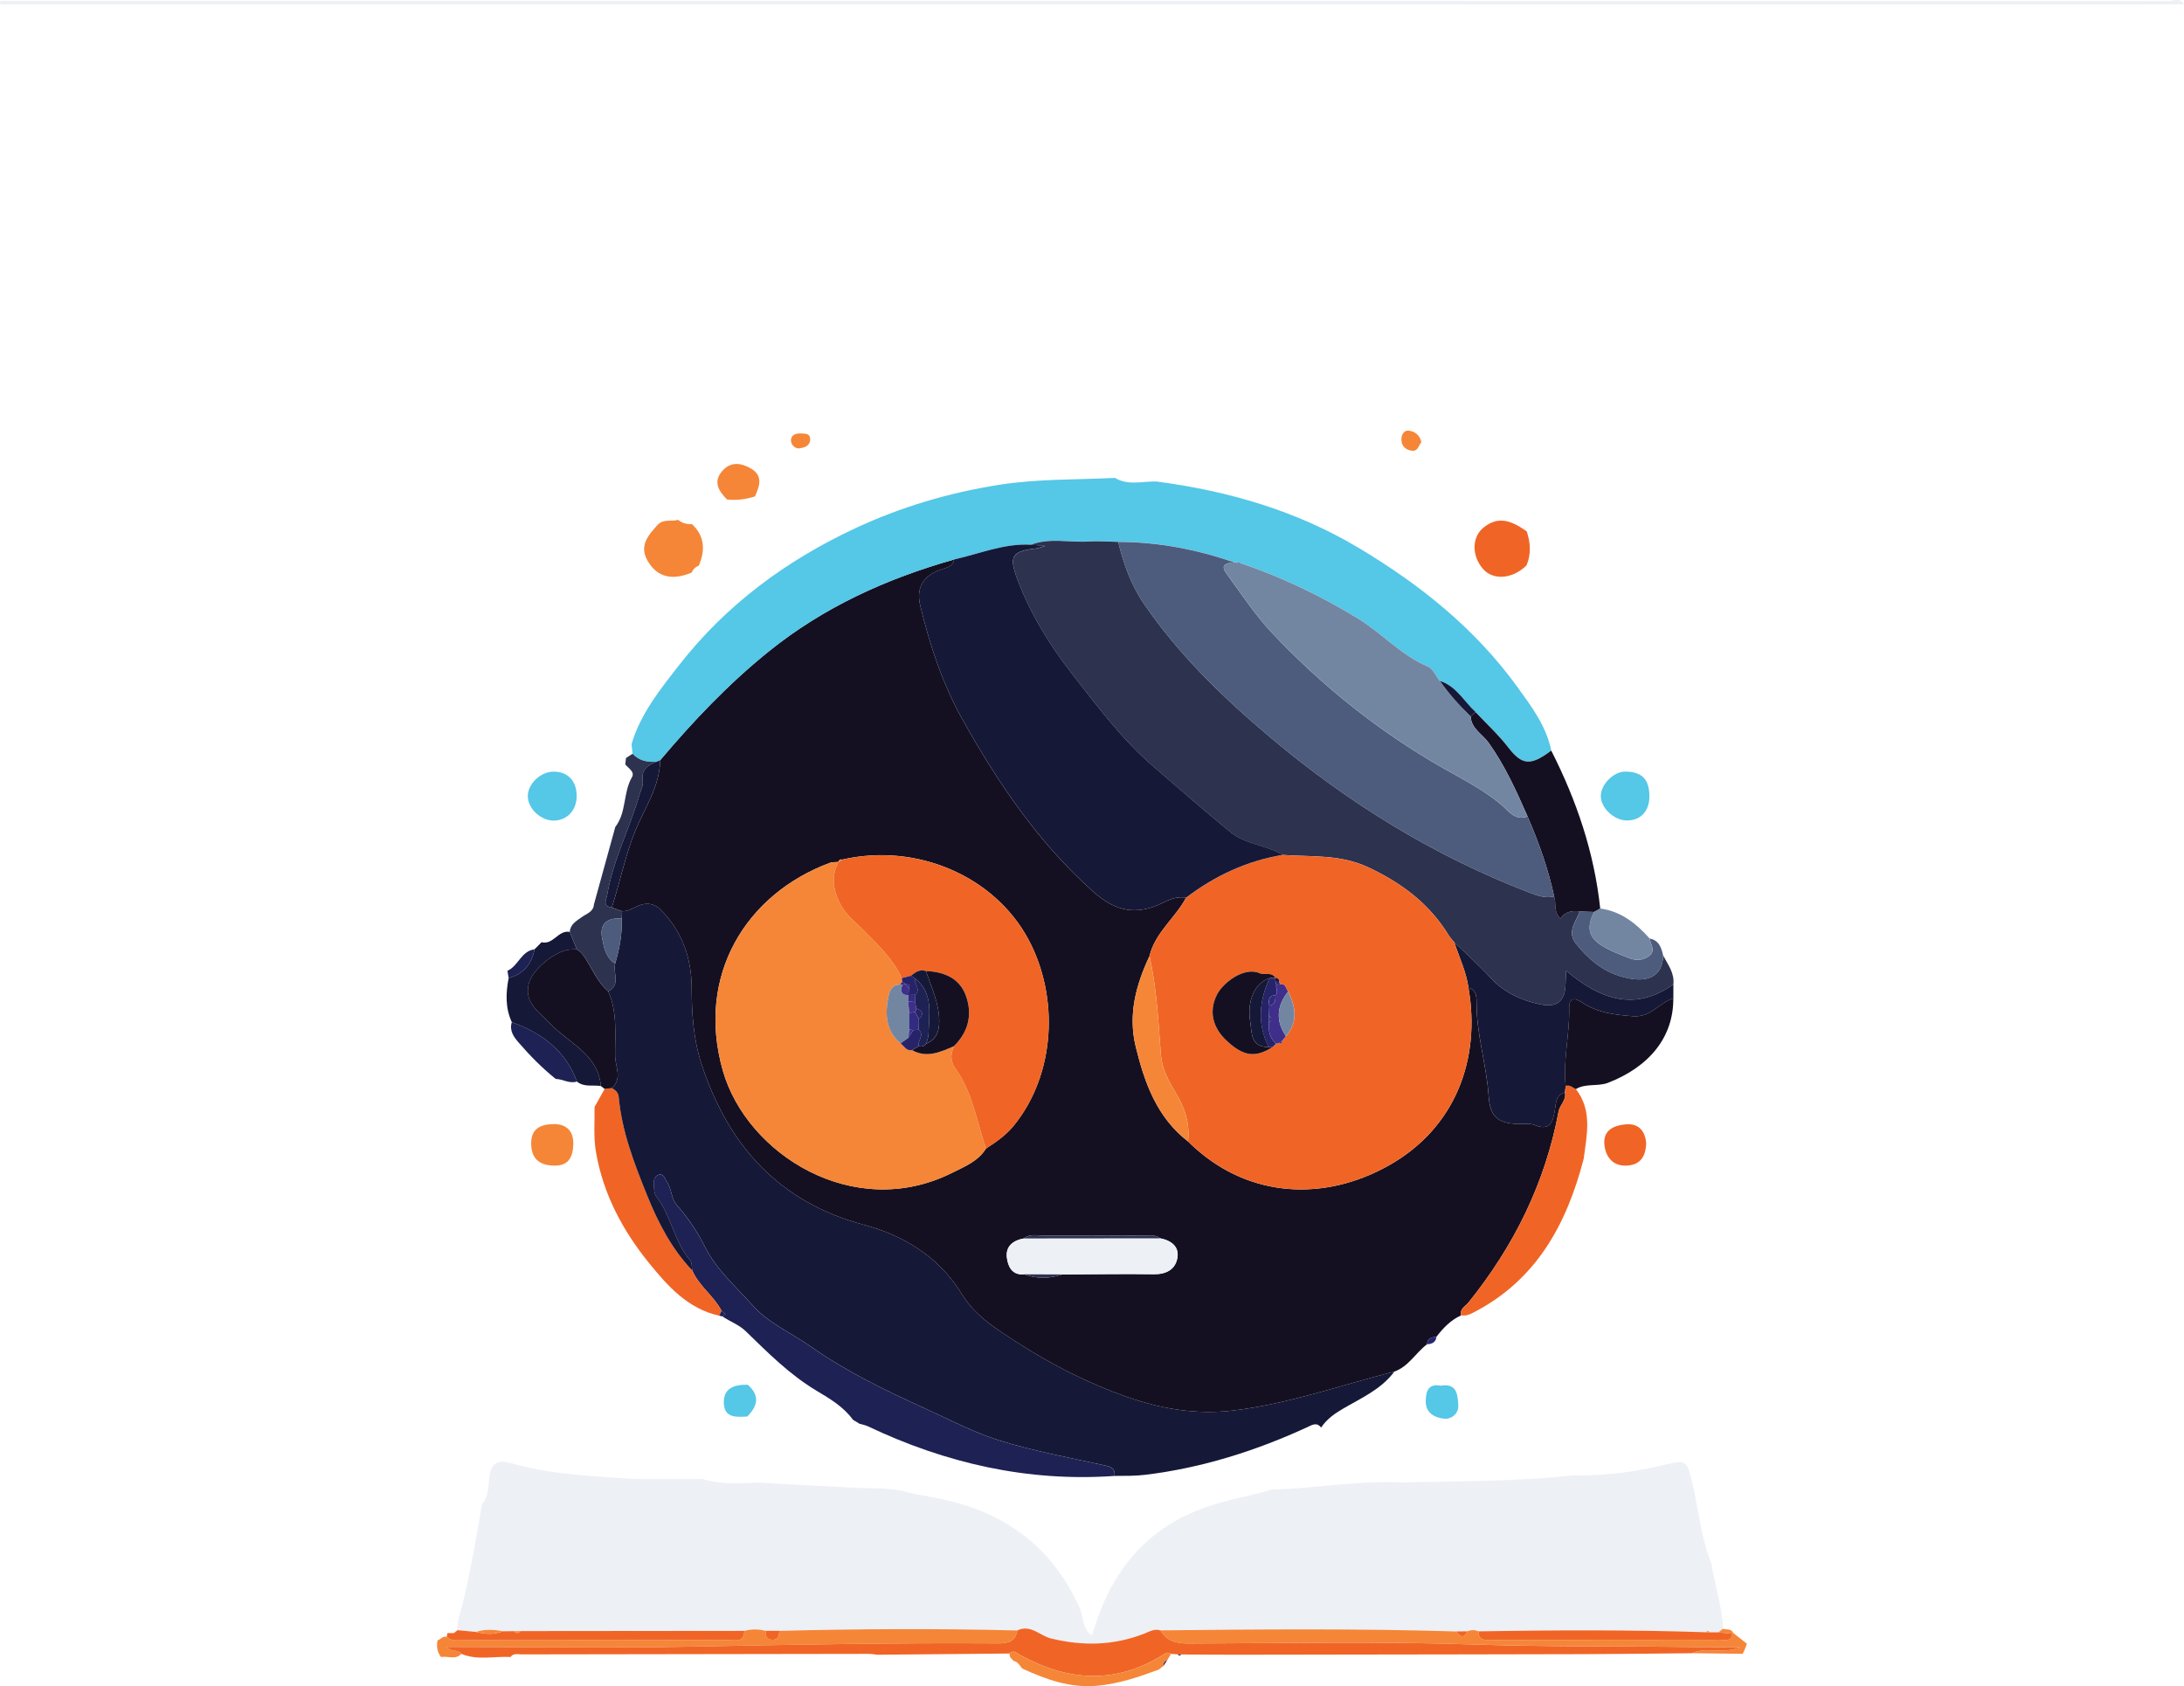 <?xml version="1.0" encoding="UTF-8"?>
<svg id="Layer_2" data-name="Layer 2" xmlns="http://www.w3.org/2000/svg" viewBox="0 0 624.85 482.43">
  <defs>
    <style>
      .cls-1 {
        fill: #2d324f;
      }

      .cls-2 {
        fill: #272369;
      }

      .cls-3 {
        fill: #3f2e8a;
      }

      .cls-4 {
        fill: #1e2153;
      }

      .cls-5 {
        fill: #332b80;
      }

      .cls-6 {
        fill: #151021;
      }

      .cls-7 {
        fill: #2f2a7a;
      }

      .cls-8 {
        fill: #292670;
      }

      .cls-9 {
        fill: #4d5c7c;
      }

      .cls-10 {
        fill: #7286a2;
      }

      .cls-11 {
        fill: #edf0f5;
      }

      .cls-12 {
        fill: #151837;
      }

      .cls-13 {
        fill: #f58638;
      }

      .cls-14 {
        fill: #55c7e7;
      }

      .cls-15 {
        fill: #f06526;
      }
    </style>
  </defs>
  <g id="Layer_1-2" data-name="Layer 1">
    <g>
      <path class="cls-11" d="m624.85,1.25H.05C.27.95-.45.21.55.24c1.33.04,2.67.01,4,.01,205.27,0,410.54,0,615.81.06,1.46,0,3.39-1.15,4.5.94Z"/>
      <path class="cls-11" d="m182.02,423.18h11.94c2.35,0,4.69,0,7.04-.01,5.25,1.59,10.62,1.29,16,1,8.86.57,17.74.92,26.58,1.45,5.59.34,11.4-.18,16.9,1.57,3.65.72,7.33,1.3,10.94,2.17,17.45,4.2,30.14,14.2,37.49,30.74,1.14,2.56.62,5.91,3.54,7.83,5.02-17.67,14.97-30.64,32.85-36.81,6.15-2.12,12.52-3.1,18.7-4.95,12.34-.26,24.56-2.67,36.94-2.01,16.34-.42,32.7-.22,48.98-2.04.66.02,1.33.03,1.99.05,8.33-.07,16.54-1.14,24.61-3.14,6-1.49,6.13-.88,7.56,4.9,1.93,7.79,2.51,15.91,5.57,23.42.95,6.24,3.09,12.27,3.3,18.64-.44.34-.88.69-1.32,1.03-.8,0-1.6,0-2.39-.01-.38-.43-.78-.48-1.18-.03-21.69-.72-43.38-.62-65.07-.26-1.04-.45-2.08-.45-3.12,0-1.1.01-2.2.03-3.29.04-28.18-.86-56.36-.6-84.55-.31-1.74-.58-3.25.39-4.7.95-8.77,3.4-17.53,3.59-26.68,1.34-3.16-.78-5.83-4.13-9.59-2.27-22.7-.56-45.4-.46-68.1.11-1.31,0-2.62,0-3.93,0-2.02-.51-4.04-.52-6.05.02-21.35.02-42.69.04-64.04.06-.61,0-1.22.01-1.83.02-1.07.01-2.14.03-3.2.04-2.58-.51-5.14-.65-7.69.18-1.82-.17-3.64-.34-5.45-.5.12-1,.24-2,.35-3,3.14-10.84,4.8-21.99,6.81-33.07,1.95-2.24,1.76-5.25,2.09-7.8.61-4.63,3.09-4.78,6.45-3.83,11.64,3.28,23.63,3.69,35.57,4.49Z"/>
      <path class="cls-13" d="m332.01,466.46c28.18-.29,56.37-.55,84.55.31,1.12,1.36,2.22,2.28,3.29-.04,1.04-.44,2.08-.44,3.12,0,0,2.85,2.09,2.47,3.88,2.47,21.77,0,43.54,0,65.3-.04,1.35,0,3.19.6,3.49-1.7l.27-.24c1.3,1.03,2.6,2.05,3.89,3.08-.27.69-.54,1.38-.8,2.07-.18.25-.31.52-.37.81-4.9-.06-9.8-.12-14.7-.19,4.24-1.9,9.06.42,13.97-1.75-4.65,0-8.58.05-12.51,0-21.29-.29-42.57-.03-63.88-.75-27.12-.92-54.3-.34-81.45-.28-3.44,0-6.24-.62-8.05-3.75Z"/>
      <path class="cls-13" d="m491.62,467.04c.44-.34.88-.69,1.32-1.03,1.01.35,2.38-.15,2.98,1.21,0,0-.27.24-.27.24-1.34-.14-2.69-.28-4.04-.42Z"/>
      <path class="cls-13" d="m222.95,466.6c22.7-.57,45.4-.68,68.1-.11-.51,3.14-2.56,3.72-5.42,3.7-29.06-.2-58.11.34-87.16.92-23.39.46-46.8.09-70.66.09,1.32,1.65,3.32.56,4.17,1.99-1.69,1.83-3.87.55-5.79.9-1.14-1.42-1.34-3.03-1.01-4.76.9-.27,1.49-1.35,2.64-1,1.37,1.32,3.1.96,4.73.96,25.22,0,50.45,0,75.67-.07,1.94,0,4.66.95,4.75-2.61,2.02-.54,4.03-.53,6.05-.02.08,1.18.09,2.41,1.71,2.55,1.88.15,2.19-1.08,2.22-2.54Z"/>
      <path class="cls-15" d="m212.96,466.61c-.09,3.56-2.81,2.6-4.75,2.61-25.22.06-50.45.07-75.67.07-1.63,0-3.36.35-4.73-.96.06-.34.13-.68.19-1.02,0,0,.06-.07.06-.07.6,0,1.21,0,1.81,0l1.04-.84h-.16c1.82.17,3.64.34,5.45.51,2.58.68,5.15.84,7.69-.18,1.07-.01,2.14-.03,3.2-.04.62.72,1.22.71,1.83-.02,21.35-.02,42.69-.04,64.04-.06Z"/>
      <path class="cls-4" d="m318.88,422.28c-24.84,1.75-48.25-3.6-70.6-14.21-.73-.34-1.55-.47-2.34-.7-.63-.38-1.27-.77-1.9-1.15-2.67-3.7-6.62-6.05-10.32-8.25-7.77-4.63-13.99-10.91-20.35-17.08-1.98-1.92-4.47-2.73-6.62-4.22.29-.27.58-.53.87-.79l-.05.07c-.38-.31-.76-.62-1.14-.93-2.22-4.26-6.45-7.06-8.38-11.53-.18-.97-.03-2.22-.59-2.87-4.61-5.37-5.37-12.74-9.69-18.26-.63-.8-.62-2.18-.72-3.3-.1-1.19.08-2.53,1.38-2.92,1.54-.46,1.75,1.13,2.37,2.02,1.43,2.03,1.12,4.69,2.93,6.75,3.13,3.56,5.79,7.51,7.95,11.82,3.29,6.57,8.89,11.42,13.69,16.81,4.55,5.11,11.04,7.83,16.57,11.72,10.13,7.12,21.16,12.47,32.3,17.53,7.18,3.26,14.25,7.05,21.76,9.37,9.78,3.02,19.93,4.9,29.95,7.09,1.93.42,3.16.86,2.92,3.04Z"/>
      <path class="cls-14" d="m213.94,396.19c3.52,3.09,2.85,6.11-.15,9.09-2.99.16-6.43.5-6.69-3.61-.28-4.52,3-5.57,6.84-5.47Z"/>
      <path class="cls-15" d="m131.98,473.19c-.84-1.42-2.85-.34-4.17-1.99,23.85,0,47.26.37,70.66-.09,29.05-.58,58.1-1.12,87.16-.92,2.86.02,4.91-.56,5.42-3.7,3.77-1.86,6.44,1.49,9.59,2.27,9.15,2.25,17.91,2.06,26.68-1.34,1.45-.56,2.96-1.53,4.7-.95,1.81,3.13,4.61,3.75,8.06,3.75,27.15-.06,54.33-.64,81.45.28,21.3.72,42.59.46,63.88.75,3.93.05,7.85,0,12.51,0-4.91,2.17-9.74-.15-13.97,1.75-10.16.09-20.31.24-30.46.27-22.81.07-45.63.08-68.44.12-10.68.02-21.35.03-32.03.05-5.02-.02-10.05-.05-15.07-.07-.32-.01-.65-.03-.97-.04-.65-.04-1.3-.09-1.95-.13-.84-.7-1.59-.16-2.26.26-13.64,8.53-27.29,7.58-40.94.04-1.01-.56-1.85-1.55-3.04-.41-12.59.12-25.19.23-37.78.35-.82-.09-1.65-.25-2.47-.25-33.09.04-66.18.08-99.27.15-1.1,0-2.36-.42-3.21.75-4.69-.28-9.48,1.04-14.06-.91Z"/>
      <path class="cls-15" d="m491.62,467.04c1.35.14,2.69.28,4.04.42-.31,2.31-2.14,1.7-3.5,1.71-21.77.04-43.54.04-65.3.04-1.79,0-3.89.39-3.88-2.47,21.69-.36,43.38-.46,65.07.26.39,0,.79.02,1.18.03h2.39Z"/>
      <path class="cls-15" d="m222.95,466.6c-.03,1.47-.34,2.7-2.22,2.54-1.63-.13-1.63-1.37-1.71-2.55,1.31,0,2.62,0,3.93,0Z"/>
      <path class="cls-13" d="m143.89,466.72c-2.54,1.01-5.11.85-7.69.18,2.55-.82,5.11-.68,7.69-.18Z"/>
      <path class="cls-15" d="m419.85,466.73c-1.07,2.32-2.18,1.4-3.29.04,1.1-.01,2.19-.03,3.29-.04Z"/>
      <path class="cls-13" d="m148.92,466.67c-.6.73-1.21.74-1.83.02.61,0,1.22-.01,1.83-.02Z"/>
      <path class="cls-13" d="m489.22,467.03c-.39,0-.79-.02-1.18-.03.41-.45.8-.4,1.18.03Z"/>
      <path class="cls-13" d="m129.87,467.23c.35-.28.69-.56,1.04-.84-.35.28-.69.56-1.04.84Z"/>
      <path class="cls-15" d="m198.06,363.5c1.93,4.47,6.16,7.27,8.38,11.53-.22.47-.44.94-.66,1.41-9-1.97-14.81-8.56-20.11-15.1-7.51-9.26-13.1-19.7-15.17-31.76-.74-4.32-.32-8.58-.4-12.86.96-1.72,1.92-3.45,2.89-5.17.69-.07,1.38-.15,2.07-.23,1.06.56,1.85,1.27,1.97,2.6.9,9.85,4.45,18.99,8.09,28.02,3.15,7.81,7.03,15.33,12.95,21.56Z"/>
      <path class="cls-12" d="m146.43,292.46c-1.89-4.1-1.73-8.34-.9-12.63,4.25-1.14,6.56-4.03,7.41-8.23.67-.67,1.33-1.35,2-2.02,3.37.85,4.79-3.58,8.07-2.95.67,1.67,1.35,3.34,2.02,5.01-.66.01-1.33-.02-1.99.05-4.31.45-10.63,5.57-11.72,9.65-1.5,5.62,2.98,8.19,6.03,11.47,5.25,5.65,13.74,8.68,14.57,17.92-2.29-.38-4.8.42-6.85-1.28-3.28-8.87-10.05-13.91-18.64-16.98Z"/>
      <path class="cls-4" d="m146.43,292.46c8.59,3.06,15.36,8.11,18.64,16.98-2.14.7-4.03-.7-6.08-.75-3.88-3.11-7.36-6.64-10.6-10.4-1.43-1.66-2.71-3.42-1.96-5.83Z"/>
      <path class="cls-13" d="m158.36,333.5c-4.03-.14-6.33-1.94-6.39-6.27-.06-4.43,2.81-5.53,6.33-5.61,3.71-.08,5.81,1.93,5.72,5.73-.09,3.6-1.29,6.34-5.66,6.14Z"/>
      <path class="cls-4" d="m145.18,277.75c3.13-1.36,3.92-5.67,7.76-6.14-.85,4.2-3.16,7.08-7.41,8.23-.12-.7-.23-1.39-.35-2.09Z"/>
      <path class="cls-4" d="m205.78,376.43c.22-.47.44-.94.66-1.41.38.31.76.62,1.14.93,0,0,.05-.07.05-.07-.29.26-.58.53-.87.79-.33-.08-.65-.16-.97-.24Z"/>
      <path class="cls-12" d="m198.06,363.5c-5.92-6.22-9.8-13.74-12.95-21.56-3.64-9.03-7.19-18.17-8.09-28.02-.12-1.33-.91-2.04-1.97-2.6,3.1-2.79.97-6.12.94-9.23-.06-6.21.69-12.52-1.97-18.46,3.7-1.89,1.26-5.31,1.98-7.95,1.27-4.2,2.02-8.48,1.89-12.88.03-.69.05-1.39.08-2.08,1.58.08,2.81-.72,4.17-1.37,2.38-1.13,4.79-1.14,6.88.95,6.2,6.19,8.84,13.9,8.87,22.39.03,7.35.47,14.48,2.76,21.56,7.57,23.41,22.24,39.71,46.47,46.17,11.99,3.2,21.71,9.5,28.08,19.86,3.9,6.34,9.82,9.92,15.43,13.56,9.95,6.46,20.59,11.92,31.93,15.88,9.83,3.43,19.85,5.07,30.19,3.85,15.83-1.87,30.84-7.25,46.19-11.16-3.78,5.13-9.56,7.61-14.79,10.69-2.5,1.47-4.6,2.99-6.17,5.34-1.3-1.67-2.66-.7-4-.09-14.72,6.77-30,11.6-46.15,13.59-3,.37-5.96.32-8.95.34.24-2.19-.99-2.62-2.92-3.04-10.03-2.19-20.17-4.06-29.95-7.09-7.5-2.32-14.58-6.11-21.76-9.37-11.14-5.06-22.17-10.41-32.3-17.53-5.54-3.89-12.02-6.62-16.57-11.72-4.8-5.39-10.4-10.24-13.69-16.81-2.16-4.31-4.81-8.26-7.95-11.82-1.81-2.06-1.5-4.71-2.93-6.75-.63-.89-.83-2.48-2.37-2.02-1.29.39-1.48,1.74-1.38,2.92.1,1.13.09,2.5.72,3.3,4.32,5.52,5.08,12.9,9.69,18.26.56.65.41,1.9.59,2.87Z"/>
      <path class="cls-15" d="m207.63,375.88s-.05.07-.05.07c0,0,.05-.07.05-.07Z"/>
      <path class="cls-13" d="m335.01,473.2c-.36.62-.72,1.24-1.08,1.87-.74.26-1.1.77-1.04,1.57-.46.35-.92.7-1.37,1.05-5.65,2.1-11.31,4.02-17.41,4.61-7.81.75-14.74-1.73-21.58-4.89-.81-.74-1.19-1.98-2.49-2.17,0,0-.07-.07-.07-.07-.32-.34-.65-.68-.97-1.03-.07-.35-.15-.69-.22-1.04,1.19-1.14,2.04-.15,3.04.41,13.65,7.53,27.3,8.49,40.94-.04.67-.42,1.42-.96,2.26-.26Z"/>
      <path class="cls-7" d="m337.93,473.37c-.34.44-.66.42-.97-.04.32.01.65.03.97.04Z"/>
      <path class="cls-2" d="m332.88,476.63c-.06-.79.3-1.31,1.04-1.57-.35.52-.7,1.04-1.04,1.57Z"/>
      <path class="cls-6" d="m398.94,392.41c-15.35,3.91-30.36,9.29-46.19,11.16-10.35,1.22-20.36-.42-30.19-3.85-11.33-3.96-21.97-9.42-31.93-15.88-5.61-3.64-11.53-7.22-15.43-13.56-6.37-10.36-16.09-16.66-28.08-19.86-24.23-6.46-38.89-22.76-46.47-46.17-2.29-7.08-2.73-14.22-2.76-21.56-.03-8.49-2.68-16.2-8.87-22.39-2.08-2.08-4.49-2.08-6.88-.95-1.37.65-2.6,1.45-4.17,1.37-.98-.35-1.96-.71-2.94-1.06,2.38-7.25,3.8-14.76,6.7-21.88,2.7-6.62,7.06-12.71,7.14-20.27,9.46-11.21,19.49-21.79,30.98-31.06,15.81-12.77,33.77-20.89,53.13-26.38-.47,2.26-2.47,2.41-4.15,3.02-4.69,1.71-6.75,5.18-5.58,10.04,2.75,11.43,6.38,22.48,12.2,32.87,10.16,18.14,21.66,35.13,37.31,49.1,6.36,5.68,12.32,6.95,19.91,3.21,2.13-1.05,4.23-1.93,6.66-1.45-3.1,5.82-8.87,9.97-10.47,16.72-3.87,8.25-6.16,16.74-3.92,25.91,2.54,10.37,6.06,20.21,14.95,27.09h.02c.33.33.66.65.99.97l.05.04c.31.29.63.57.94.86,15.83,14.23,36.96,15.32,55.3,5.09,19.23-10.73,26.51-30.51,22.94-50.9,2.49.57,2.31,3.02,2.31,4.45,0,8.95,2.84,17.49,3.45,26.33.42,6.03,2.47,8.04,8.72,8.16,1.49.03,3.13-.24,4.43.3,4.34,1.79,5.26-.87,5.79-4.12.34-2.12.22-4.41,2.89-5.2.53,2.18-1.44,3.52-1.8,5.46-3.83,20.46-12.78,38.53-25.81,54.68-.86,1.07-2.56,1.78-2.09,3.65-2.96,1.35-5.13,3.6-7.06,6.14-1.41.07-2.59.43-2.69,2.14-3.24,2.44-5.26,6.34-9.32,7.79Zm-67.06-38.13c-1.45-1.16-3.18-.74-4.79-.75-9.61-.05-19.23-.07-28.85-.04-1.77,0-3.68-.51-5.26.83-3.1.54-5.32,2.22-4.91,5.49.32,2.53,1.45,5.11,4.95,4.78,3.63,1.35,7.26,1.27,10.89.04,8.74-.04,17.47-.2,26.21-.07,3.46.05,6.02-1.29,6.69-4.43.73-3.43-1.69-5.23-4.93-5.86Zm-92.01-107.61s.02-.06.02-.06c-.82.08-1.71-.02-2.46.26-23.99,8.91-38.35,32.2-30.65,59.36,6.81,24.04,37.52,43.38,65.61,29.33,3.61-1.81,7.44-3.29,9.71-6.96,2.91-1.87,5.71-3.81,7.94-6.55,11.96-14.7,13.02-36.79,4.21-53.24-9.73-18.18-32.03-27.76-53.32-22.87-.64-.18-.91.19-1.07.72Z"/>
      <path class="cls-14" d="m272.98,160.08c-19.36,5.49-37.31,13.61-53.13,26.38-11.48,9.27-21.52,19.85-30.98,31.06-.31.13-.63.26-.94.4-2.64.23-5.06-.2-6.95-2.26-.1-.92-.19-1.83-.29-2.75,2.56-8.75,8.21-15.68,13.66-22.68,13.44-17.23,30.64-29.88,50.26-39.05,13.08-6.11,26.88-10.22,41.32-12.48,11.04-1.73,22.05-1.42,33.08-1.96,3.81,2.29,7.94.89,11.93,1.03,20.47,2.71,39.9,8.3,57.81,19.01,17.64,10.54,33.33,23.11,45.42,39.83,4.03,5.58,8.22,11.12,9.64,18.1-5.91,4.47-8.35,4.21-12.3-.91-2.79-3.62-6.21-6.75-9.35-10.1-3.33-3.05-5.51-7.43-10.23-8.9-1.13-1.41-1.97-3.51-3.43-4.13-7.66-3.22-13.13-9.56-20.14-13.83-10.72-6.53-21.7-11.76-33.45-15.76-.32-.08-.65-.11-.98-.09-.25-.14-.5-.17-.78-.1-10.76-3.73-21.81-5.86-33.23-5.87-2.82-.05-5.65-.29-8.46-.11-5.52.35-11.15-1.16-16.57.94-7.66-.43-14.65,2.62-21.92,4.21Z"/>
      <path class="cls-1" d="m294.9,155.87c5.42-2.09,11.05-.58,16.57-.94,2.81-.18,5.64.06,8.46.11,1.53,6.29,3.67,12.33,7.37,17.73,10.09,14.72,22.74,26.94,36.38,38.4,22.25,18.69,46.59,33.69,73.72,44.14,2.32.89,4.68,1.79,7.26,1.17.67,1.99-.3,4.41,1.81,6.33,1.32-1.99,3.32-2.36,5.54-2.02-1.19,2.95-3.74,5.88-1.17,9.14,3.31,4.19,7.3,7.68,12.53,9.31,7.84,2.44,12.26.31,12.47-5.85,1.37,2.61,3.28,5.02,2.92,8.24-11.03,7.87-20.97,4.29-30.68-3.87-.09,1.94-.15,2.92-.18,3.9-.13,4.8-2.46,6.71-7.25,5.69-5.45-1.16-10.32-3.37-14.21-7.6-3.28-3.56-6.91-6.8-10.39-10.19-.52-.64-1.13-1.23-1.55-1.93-5.52-9.01-13.31-14.9-22.95-19.44-8.15-3.84-16.31-2.98-24.56-3.59-4.73-2.8-10.66-2.99-14.97-6.51-7.44-6.08-14.66-12.43-21.95-18.69-9.01-7.74-16.05-17.25-23.29-26.51-6.42-8.23-11.95-17.15-15.66-27.01-2.56-6.8-1.68-8.14,5.49-8.97.39-.05.77-.22,2.41-.7-2.22-.18-3.16-.25-4.11-.33Z"/>
      <path class="cls-12" d="m416.05,269.56c3.48,3.38,7.11,6.62,10.39,10.19,3.9,4.24,8.77,6.45,14.21,7.6,4.79,1.02,7.12-.88,7.25-5.69.03-.98.09-1.96.18-3.9,9.71,8.16,19.65,11.74,30.68,3.87,0,1.34,0,2.69-.01,4.03-4.01,1.18-6.42,5.46-11.43,5.1-5.21-.38-10.18-.97-14.59-3.9-2.29-1.52-3.83-1.45-3.77,1.68.14,7.42-1.8,14.73-1.01,22.17-.07.62-.15,1.23-.22,1.85-2.67.79-2.56,3.08-2.89,5.2-.52,3.25-1.45,5.91-5.79,4.12-1.3-.54-2.94-.27-4.43-.3-6.25-.11-8.3-2.13-8.72-8.16-.62-8.83-3.45-17.38-3.45-26.33,0-1.43.18-3.88-2.31-4.45-.63-4.58-2.65-8.73-4.08-13.07Z"/>
      <path class="cls-6" d="m452,260.79c-2.22-.34-4.22.03-5.54,2.02-2.11-1.92-1.13-4.33-1.81-6.32-1.7-7.91-4.4-15.49-7.61-22.9-3.2-7.29-6.46-14.52-11.12-21.06-1.76-2.48-4.97-4.02-5.17-7.56.47-.41.94-.83,1.41-1.24,3.14,3.35,6.56,6.48,9.35,10.1,3.95,5.12,6.39,5.38,12.3.91,7.26,14.27,12.33,29.22,14.02,45.22-.59.32-1.17.65-1.76.97-1.36-.04-2.71-.08-4.07-.13Z"/>
      <path class="cls-15" d="m447.72,312.55c.07-.62.15-1.23.22-1.85,1.2-.44,1.98.51,2.93.89,4.79,6.2,3.11,13.12,2.23,19.96-4.9,18.82-13.6,34.87-31.84,44.13-1.13.58-2.08.83-3.24.65-.47-1.87,1.23-2.58,2.09-3.65,13.03-16.15,21.98-34.22,25.81-54.68.36-1.93,2.33-3.28,1.8-5.46Z"/>
      <path class="cls-6" d="m450.87,311.6c-.95-.38-1.72-1.33-2.93-.89-.79-7.44,1.15-14.75,1.01-22.17-.06-3.14,1.48-3.2,3.77-1.68,4.41,2.94,9.38,3.52,14.59,3.9,5.01.36,7.42-3.92,11.43-5.1.07,10.88-6.64,19.51-18.8,24.19-2.94,1.05-6.27.06-9.08,1.75Z"/>
      <path class="cls-13" d="m197.85,163.85c-5.68,2.33-9.84,1.25-12.53-3.33-2.51-4.28,0-7.2,2.7-10.22,1.77-1.98,4.03-.98,6-1.57,1.14.97,2.49,1.3,3.95,1.23,0,0,0-.01,0-.01,3.72,3.47,3.81,7.53,1.96,11.92l.02-.02c-1.02.33-1.66,1.07-2.1,2Z"/>
      <path class="cls-15" d="m436.74,161.77c-3.96,3.88-9.43,4.36-12.38,1.08-3.32-3.7-3.31-9.16.02-11.85,3.74-3.02,7.21-2.73,12.43,1.05,1.08,3.25,1.3,6.5-.08,9.73Z"/>
      <path class="cls-9" d="m452,260.79c1.36.04,2.71.08,4.07.12-2.36,4.81-1.53,7.66,3.27,10.26,2.17,1.18,4.5,2.08,6.81,2.98,1.96.76,3.95.65,5.67-.65,2.02-1.54.37-3.31.15-4.98,2.7.52,3.36,2.64,3.87,4.89-.21,6.16-4.63,8.29-12.47,5.85-5.23-1.63-9.22-5.12-12.53-9.31-2.57-3.26-.02-6.18,1.17-9.14Z"/>
      <path class="cls-10" d="m471.96,268.51c.23,1.67,1.87,3.44-.15,4.98-1.71,1.31-3.71,1.42-5.67.65-2.31-.9-4.64-1.8-6.81-2.98-4.79-2.6-5.63-5.44-3.27-10.26.59-.32,1.18-.65,1.76-.97,5.96.8,10.29,4.28,14.13,8.56Z"/>
      <path class="cls-14" d="m471.9,227.76c.04,4.29-2.5,7.03-6.48,6.99-3.73-.04-7.56-3.73-7.42-7.16.14-3.36,3.78-6.88,7.07-6.83,4.71.07,6.79,2.2,6.83,7.01Z"/>
      <path class="cls-14" d="m158.38,220.77c3.99-.02,6.54,2.61,6.61,6.81.07,4.07-2.57,7.05-6.37,7.2-3.72.14-7.52-3.29-7.61-6.88-.09-3.54,3.6-7.11,7.36-7.13Z"/>
      <path class="cls-15" d="m470.97,327.01c-.08,4.23-2,6.36-5.67,6.49-3.92.14-5.89-2.52-6.27-5.91-.49-4.26,2.78-5.65,6.22-5.91,3.9-.3,5.44,2.28,5.73,5.33Z"/>
      <path class="cls-13" d="m208.01,142.91c-2.41-2.43-4.11-5.08-1.31-8.22,2.38-2.68,5.34-2.27,8.11-.67,3.62,2.1,2.48,5.09,1.19,8.02-2.61.81-5.26,1.17-7.99.87Z"/>
      <path class="cls-14" d="m412.22,396.46c4.43-.72,4.79,2.2,5,5.44.18,2.88-2.3,4.17-3.88,4.02-2.59-.24-5.51-1.42-5.43-5.12.06-2.83.76-4.99,4.31-4.34Z"/>
      <path class="cls-13" d="m406.67,126.51c-.85.88-.9,2.8-2.95,2.41-1.65-.32-2.63-1.23-2.76-2.92-.11-1.48.63-2.91,2.03-2.79,1.73.15,3.25,1.26,3.67,3.3Z"/>
      <path class="cls-13" d="m229.33,124.02c1.15.08,2.47-.04,2.46,1.68-.01,2.01-1.9,2.4-3.1,2.59-1.14.18-2.53-1.1-2.39-2.48.15-1.55,1.61-1.86,3.03-1.79Z"/>
      <path class="cls-8" d="m408.27,384.62c.09-1.72,1.27-2.07,2.69-2.14-.16,1.64-1.3,2.05-2.69,2.14Z"/>
      <path class="cls-2" d="m160.04,261.83c-.36.27-.73.55-1.09.82.36-.27.73-.55,1.09-.82Z"/>
      <path class="cls-6" d="m174.02,283.63c2.66,5.94,1.9,12.25,1.97,18.46.03,3.1,2.16,6.44-.94,9.23-.69.08-1.38.15-2.07.23-.36-.28-.71-.55-1.07-.83-.82-9.24-9.31-12.27-14.57-17.92-3.05-3.28-7.54-5.85-6.03-11.47,1.09-4.07,7.42-9.2,11.72-9.65.66-.07,1.33-.03,1.99-.05,1.5.83,2.25,2.2,3.12,3.64,1.75,2.9,3.19,6.08,5.87,8.35Z"/>
      <path class="cls-1" d="m174.02,283.63c-2.68-2.27-4.11-5.45-5.87-8.35-.88-1.45-1.62-2.81-3.12-3.64-.67-1.67-1.35-3.34-2.02-5.01.16-2.23,1.9-3.11,3.46-4.25,1.34-.98,3.32-1.47,3.46-3.62,2.04-7.38,4.07-14.77,6.11-22.16,3.25-4.18,2.19-9.79,4.76-14.24.89-1.54-1-2.55-1.91-3.65.07-.61.14-1.23.21-1.84.63-.4,1.25-.81,1.87-1.21,1.89,2.05,4.31,2.49,6.95,2.26-2.61.96-4.54,2.28-4.03,5.63.18,1.2-.55,2.55-.92,3.82-2.78,9.61-7.51,18.58-9.23,28.54-.27,1.58-1.5,3.3,1.29,3.76.98.35,1.96.71,2.94,1.06-.03.69-.05,1.39-.08,2.08-4.15-.33-6.45,1.45-5.6,5.7.52,2.63,1.07,5.52,3.71,7.18-.72,2.63,1.72,6.05-1.98,7.95Z"/>
      <path class="cls-9" d="m176,275.69c-2.65-1.66-3.19-4.55-3.71-7.18-.85-4.26,1.45-6.04,5.6-5.7.13,4.41-.61,8.68-1.89,12.88Z"/>
      <path class="cls-15" d="m416.05,269.56c1.43,4.34,3.45,8.49,4.08,13.07,3.57,20.39-3.71,40.17-22.94,50.9-18.34,10.23-39.46,9.14-55.29-5.09-.31-.29-.63-.57-.94-.86,0,0-.05-.04-.05-.04-.33-.32-.66-.64-.99-.96,0,0-.02,0-.02,0,.59-5.17-.96-9.76-3.63-14.11-1.99-3.25-3.82-6.78-4.12-10.52-.75-9.5-1.15-19.02-3.28-28.36,1.6-6.75,7.37-10.9,10.47-16.72,8.24-6.29,17.38-10.54,27.65-12.26,8.25.61,16.41-.24,24.56,3.59,9.65,4.54,17.44,10.44,22.95,19.44.43.7,1.03,1.29,1.55,1.93Zm-50.12,11.38c.13-.83-.34-1.15-1.08-1.22l.04.02c-1.13-1.77-3.08-.66-4.52-1.3-4.35-1.94-10.41,2.68-12.16,6.1-2.39,4.67-1.38,9.42,2.8,13.27,4.79,4.42,8.1,4.88,13.02,1.82.37-.36.74-.71,1.11-1.07h.38s.36-.12.36-.12c.7.3.92-.11,1.02-.69.34-.43.68-.85,1.02-1.28,3.49-4.1,2.84-8.4.63-12.78-.63-.84-.65-2.36-2.3-2.08-.03-.25-.14-.47-.3-.67Z"/>
      <path class="cls-13" d="m282.1,328.61c-2.27,3.66-6.1,5.15-9.71,6.96-28.1,14.05-58.8-5.29-65.61-29.33-7.7-27.16,6.66-50.45,30.65-59.36.75-.28,1.64-.18,2.46-.26-2.11,3.99-1.55,7.86.37,11.77,1.58,3.23,4.36,5.32,6.79,7.77,4.14,4.17,8.46,8.2,10.95,13.69.05.33.1.66.16.98-.22.29-.43.59-.65.88-2.46-.11-3.08,2.1-3.36,3.53-.95,4.88-.78,9.69,3.51,13.28,1.02.74,1.59,2.27,3.26,1.9,4.25,2.41,8.11.55,11.99-1.11-.94,2.24-1.12,4.21.49,6.46,4.88,6.81,6.04,15.12,8.7,22.82Z"/>
      <path class="cls-12" d="m366.98,244.59c-10.27,1.72-19.41,5.97-27.65,12.26-2.43-.48-4.53.4-6.66,1.45-7.58,3.75-13.55,2.47-19.91-3.21-15.65-13.97-27.15-30.96-37.31-49.1-5.82-10.39-9.45-21.44-12.2-32.87-1.17-4.86.89-8.33,5.58-10.04,1.68-.61,3.68-.76,4.15-3.02,7.27-1.59,14.26-4.64,21.92-4.21.95.08,1.89.15,4.11.33-1.64.48-2.02.65-2.41.7-7.17.83-8.05,2.17-5.49,8.97,3.72,9.86,9.24,18.78,15.66,27.01,7.23,9.26,14.28,18.77,23.29,26.51,7.29,6.26,14.51,12.62,21.95,18.69,4.31,3.52,10.25,3.71,14.97,6.51Z"/>
      <path class="cls-15" d="m258,279.85c-2.49-5.49-6.81-9.52-10.95-13.69-2.43-2.45-5.2-4.54-6.79-7.77-1.92-3.91-2.48-7.78-.37-11.77,0,0-.02.06-.02.06.36-.24.71-.48,1.07-.72,21.29-4.89,43.59,4.69,53.32,22.87,8.8,16.45,7.74,38.54-4.21,53.24-2.23,2.74-5.04,4.68-7.94,6.55-2.66-7.7-3.82-16.01-8.7-22.82-1.61-2.25-1.43-4.23-.49-6.46,4.21-4.09,5.35-9.17,3.44-14.45-1.81-4.99-6.26-6.87-11.42-7.05-1.74-.6-3.01.33-4.26,1.32-.89.23-1.78.46-2.66.7Z"/>
      <path class="cls-11" d="m293.02,364.6c-3.5.33-4.64-2.26-4.95-4.78-.41-3.26,1.82-4.95,4.91-5.49,12.96-.01,25.93-.03,38.9-.04,3.25.62,5.67,2.43,4.93,5.86-.67,3.14-3.24,4.48-6.69,4.43-8.73-.13-17.47.03-26.21.07-3.63-.01-7.26-.03-10.89-.04Z"/>
      <path class="cls-13" d="m328.86,273.58c2.13,9.34,2.53,18.86,3.28,28.36.29,3.74,2.13,7.27,4.12,10.52,2.67,4.35,4.22,8.95,3.63,14.11-8.89-6.88-12.41-16.71-14.95-27.09-2.24-9.17.05-17.66,3.92-25.91Z"/>
      <path class="cls-12" d="m175.03,259.67c-2.78-.46-1.56-2.18-1.29-3.76,1.72-9.96,6.45-18.93,9.23-28.54.37-1.27,1.1-2.62.92-3.82-.51-3.35,1.41-4.67,4.03-5.63.31-.13.63-.26.94-.4-.08,7.55-4.44,13.64-7.14,20.27-2.9,7.12-4.32,14.63-6.7,21.88Z"/>
      <path class="cls-1" d="m331.88,354.29c-12.97.01-25.93.03-38.9.04,1.58-1.34,3.48-.83,5.26-.83,9.61-.03,19.23-.01,28.85.04,1.62,0,3.34-.41,4.79.75Z"/>
      <path class="cls-1" d="m293.02,364.6c3.63.01,7.26.03,10.89.04-3.64,1.23-7.27,1.31-10.89-.04Z"/>
      <path class="cls-13" d="m339.91,326.58c.33.32.66.64.99.96-.33-.32-.66-.64-.99-.96Z"/>
      <path class="cls-13" d="m340.95,327.58c.32.29.63.58.94.86-.32-.29-.63-.57-.94-.86Z"/>
      <path class="cls-13" d="m240.94,245.96c-.36.24-.71.48-1.07.72.16-.53.43-.9,1.07-.72Z"/>
      <path class="cls-9" d="m437.04,233.59c3.21,7.41,5.91,14.99,7.61,22.9-2.58.62-4.95-.28-7.26-1.17-27.13-10.45-51.47-25.45-73.72-44.14-13.64-11.46-26.28-23.68-36.38-38.4-3.7-5.4-5.84-11.44-7.37-17.73,11.42.01,22.47,2.14,33.23,5.87-2.01.14-4.23.46-2.29,3.12,4.28,5.89,8.34,12.05,13.33,17.32,14.32,15.14,30.51,28.02,48.67,38.4,5.72,3.27,11.63,6.2,16.74,10.55,1.93,1.64,3.9,4.66,7.44,3.29Z"/>
      <path class="cls-10" d="m437.04,233.59c-3.54,1.38-5.51-1.65-7.44-3.29-5.11-4.34-11.03-7.28-16.74-10.55-18.16-10.38-34.34-23.26-48.67-38.4-4.98-5.27-9.04-11.42-13.33-17.32-1.94-2.67.28-2.98,2.29-3.12.27-.07.53-.04.78.1.28.54.61.55.98.09,11.75,4,22.73,9.23,33.45,15.76,7.01,4.27,12.48,10.61,20.14,13.83,1.47.62,2.31,2.71,3.43,4.13,2.6,3.68,5.56,7.04,8.81,10.15.2,3.54,3.41,5.08,5.17,7.56,4.65,6.55,7.92,13.78,11.12,21.06Z"/>
      <path class="cls-12" d="m420.75,204.96c-3.25-3.11-6.22-6.47-8.81-10.15,4.71,1.47,6.89,5.85,10.23,8.9-.47.42-.94.83-1.41,1.25Z"/>
      <path class="cls-9" d="m354.92,161.1c-.37.47-.7.45-.98-.09.33-.02.66,0,.98.09Z"/>
      <path class="cls-6" d="m364.02,299.63c-4.91,3.07-8.23,2.61-13.02-1.82-4.17-3.85-5.18-8.6-2.8-13.27,1.75-3.42,7.81-8.04,12.16-6.1,1.44.64,3.4-.47,4.52,1.3-.55.04-1.1.07-1.65.11-4.15,1.3-6.51,6.37-5.55,12.4.52,3.24.02,7.41,5.29,7.32.35.02.7.04,1.04.06Z"/>
      <path class="cls-3" d="m366.23,281.61c1.65-.28,1.67,1.24,2.3,2.08-3.33,4.2-3.53,8.45-.63,12.78-.34.43-.68.85-1.02,1.28-.34.23-.68.46-1.02.69l-.36.12s-.38,0-.38,0c-1.95-1.54-2.2-3.67-2.08-5.93.85-.68.84-1.35,0-2.03.05-.95.09-1.89.14-2.84,1.66-.4,1.81-1.65,1.72-3.04,1.05-.88-.02-1.97.28-2.93.35-.06.7-.12,1.06-.19Z"/>
      <path class="cls-2" d="m363.17,287.77c-.05.95-.09,1.89-.14,2.84,0,.68,0,1.35,0,2.03-.12,2.26.14,4.39,2.08,5.93-.37.36-.74.71-1.1,1.07-.35-.02-.7-.04-1.04-.06-3.35-6.62-2.73-13.18.26-19.71.55-.04,1.1-.07,1.65-.11,0,0-.04-.02-.04-.02.02.39.05.77.07,1.16.06.31.15.62.25.91-.3.96.76,2.05-.29,2.93-2.1.15-1.92,1.6-1.72,3.04Z"/>
      <path class="cls-10" d="m367.9,296.48c-2.91-4.34-2.7-8.58.63-12.78,2.21,4.38,2.86,8.68-.63,12.78Z"/>
      <path class="cls-7" d="m365.86,298.45c.34-.23.68-.46,1.02-.69-.1.58-.32.99-1.02.69Z"/>
      <path class="cls-12" d="m364.92,280.88c-.02-.39-.05-.77-.07-1.16.74.07,1.2.39,1.08,1.22-.33-.02-.67-.04-1-.06Z"/>
      <path class="cls-7" d="m364.92,280.88c.33.02.67.04,1,.06.17.19.27.42.3.67-.35.06-.7.12-1.05.19-.1-.3-.19-.6-.25-.91Z"/>
      <path class="cls-6" d="m264.93,277.83c5.16.18,9.61,2.06,11.42,7.05,1.92,5.28.77,10.36-3.44,14.45-3.88,1.66-7.74,3.51-11.99,1.11.64-.36,1.27-.73,1.91-1.09.88.22,1.61,0,2.18-.71,2.85-1.33,3.76-3.38,3.71-6.67-.08-5.13-2.26-9.5-3.79-14.13Z"/>
      <path class="cls-10" d="m257.66,298.53c-4.3-3.6-4.46-8.4-3.51-13.28.28-1.43.9-3.64,3.36-3.53,0,0,.31,0,.31,0l.31.05c-.51,1.65-.52,2.99,1.78,2.94,0,0,0-.02,0-.02-.04.61-.07,1.23-.11,1.84.13,1.08.25,2.16.38,3.24-.01,1.58-.02,3.16-.03,4.75-.09.81-.18,1.63-.27,2.44l-2.21,1.57Z"/>
      <path class="cls-2" d="m257.66,298.53c.74-.52,1.48-1.05,2.21-1.58.47-.74.94-1.48,1.41-2.22.52-.04,1.05-.08,1.57-.12,1.75,1.59-.42,3.15-.02,4.73-.64.36-1.27.73-1.91,1.09-1.67.36-2.24-1.16-3.26-1.9Z"/>
      <path class="cls-2" d="m258,279.85c.89-.23,1.78-.46,2.67-.7.37.25.74.5,1.11.75-.31,1.59,1.82,3.11.13,4.74-.67.01-1.33.03-2,.04,0,0,0,.02,0,.02.04-.68.08-1.36.12-2.04.63-1.27-.44-.9-.99-1.04l-.04-.07c-.28-.24-.57-.48-.85-.72-.05-.33-.1-.66-.16-.98Z"/>
      <path class="cls-5" d="m258.16,280.83c.28.24.57.48.85.72-.29.07-.58.14-.88.21l-.31-.05s-.31,0-.31,0c.22-.29.43-.59.65-.88Z"/>
      <path class="cls-12" d="m261.77,279.9c-.37-.25-.74-.5-1.11-.75,1.25-.99,2.52-1.92,4.26-1.32,1.53,4.63,3.72,9,3.79,14.13.05,3.29-.86,5.33-3.71,6.67.23-.94.63-1.88.65-2.83.12-5.63,1.51-11.6-3.88-15.9Z"/>
      <path class="cls-12" d="m363.24,279.85c-2.99,6.53-3.61,13.1-.26,19.71-5.27.1-4.77-4.07-5.29-7.32-.96-6.03,1.4-11.1,5.55-12.4Z"/>
      <path class="cls-7" d="m363.17,287.77c-.2-1.45-.37-2.89,1.72-3.04.09,1.39-.07,2.64-1.72,3.04Z"/>
      <path class="cls-7" d="m363.04,292.64c0-.68,0-1.35,0-2.03.85.67.86,1.35,0,2.03Z"/>
      <path class="cls-4" d="m261.77,279.9c5.39,4.3,4,10.27,3.88,15.9-.02.95-.42,1.89-.65,2.83-.57.72-1.3.93-2.18.71-.4-1.58,1.77-3.15.02-4.73.02-1,.03-1.99.05-2.99,1.5-1.43,1.14-2.43-.72-3.09-.13-.62-.26-1.23-.4-1.85l.12-2.05c1.68-1.63-.44-3.15-.13-4.74Z"/>
      <path class="cls-5" d="m262.9,291.63c-.02,1-.03,1.99-.05,2.99-.53.04-1.05.08-1.58.12-.38-.07-.76-.15-1.14-.22.01-1.58.02-3.16.03-4.75.56-.06,1.12-.12,1.69-.18.35.68.7,1.36,1.05,2.04Z"/>
      <path class="cls-3" d="m261.86,289.58c-.56.06-1.12.12-1.69.18-.12-1.08-.25-2.16-.37-3.24.66.06,1.33.11,1.99.17.13.62.26,1.23.39,1.85-.11.35-.22.7-.33,1.04Z"/>
      <path class="cls-3" d="m258.13,281.77c.29-.07.58-.14.88-.21,0,0,.04.07.04.07.33.35.66.69,1,1.04-.04.68-.08,1.36-.12,2.04-2.3.05-2.3-1.29-1.78-2.94Z"/>
      <path class="cls-5" d="m261.79,286.69c-.66-.05-1.33-.11-1.99-.17.04-.62.07-1.23.11-1.84.67-.01,1.34-.03,2-.04-.04.68-.08,1.37-.12,2.05Z"/>
      <path class="cls-3" d="m260.14,294.51c.38.07.76.14,1.14.22-.47.74-.94,1.48-1.4,2.22.09-.81.18-1.63.27-2.44Z"/>
      <path class="cls-5" d="m260.04,282.66c-.33-.35-.66-.69-1-1.04.55.14,1.63-.23,1,1.04Z"/>
      <path class="cls-2" d="m261.86,289.58c.11-.35.22-.7.33-1.04,1.86.65,2.22,1.65.72,3.09-.35-.68-.7-1.36-1.05-2.04Z"/>
    </g>
  </g>
</svg>
